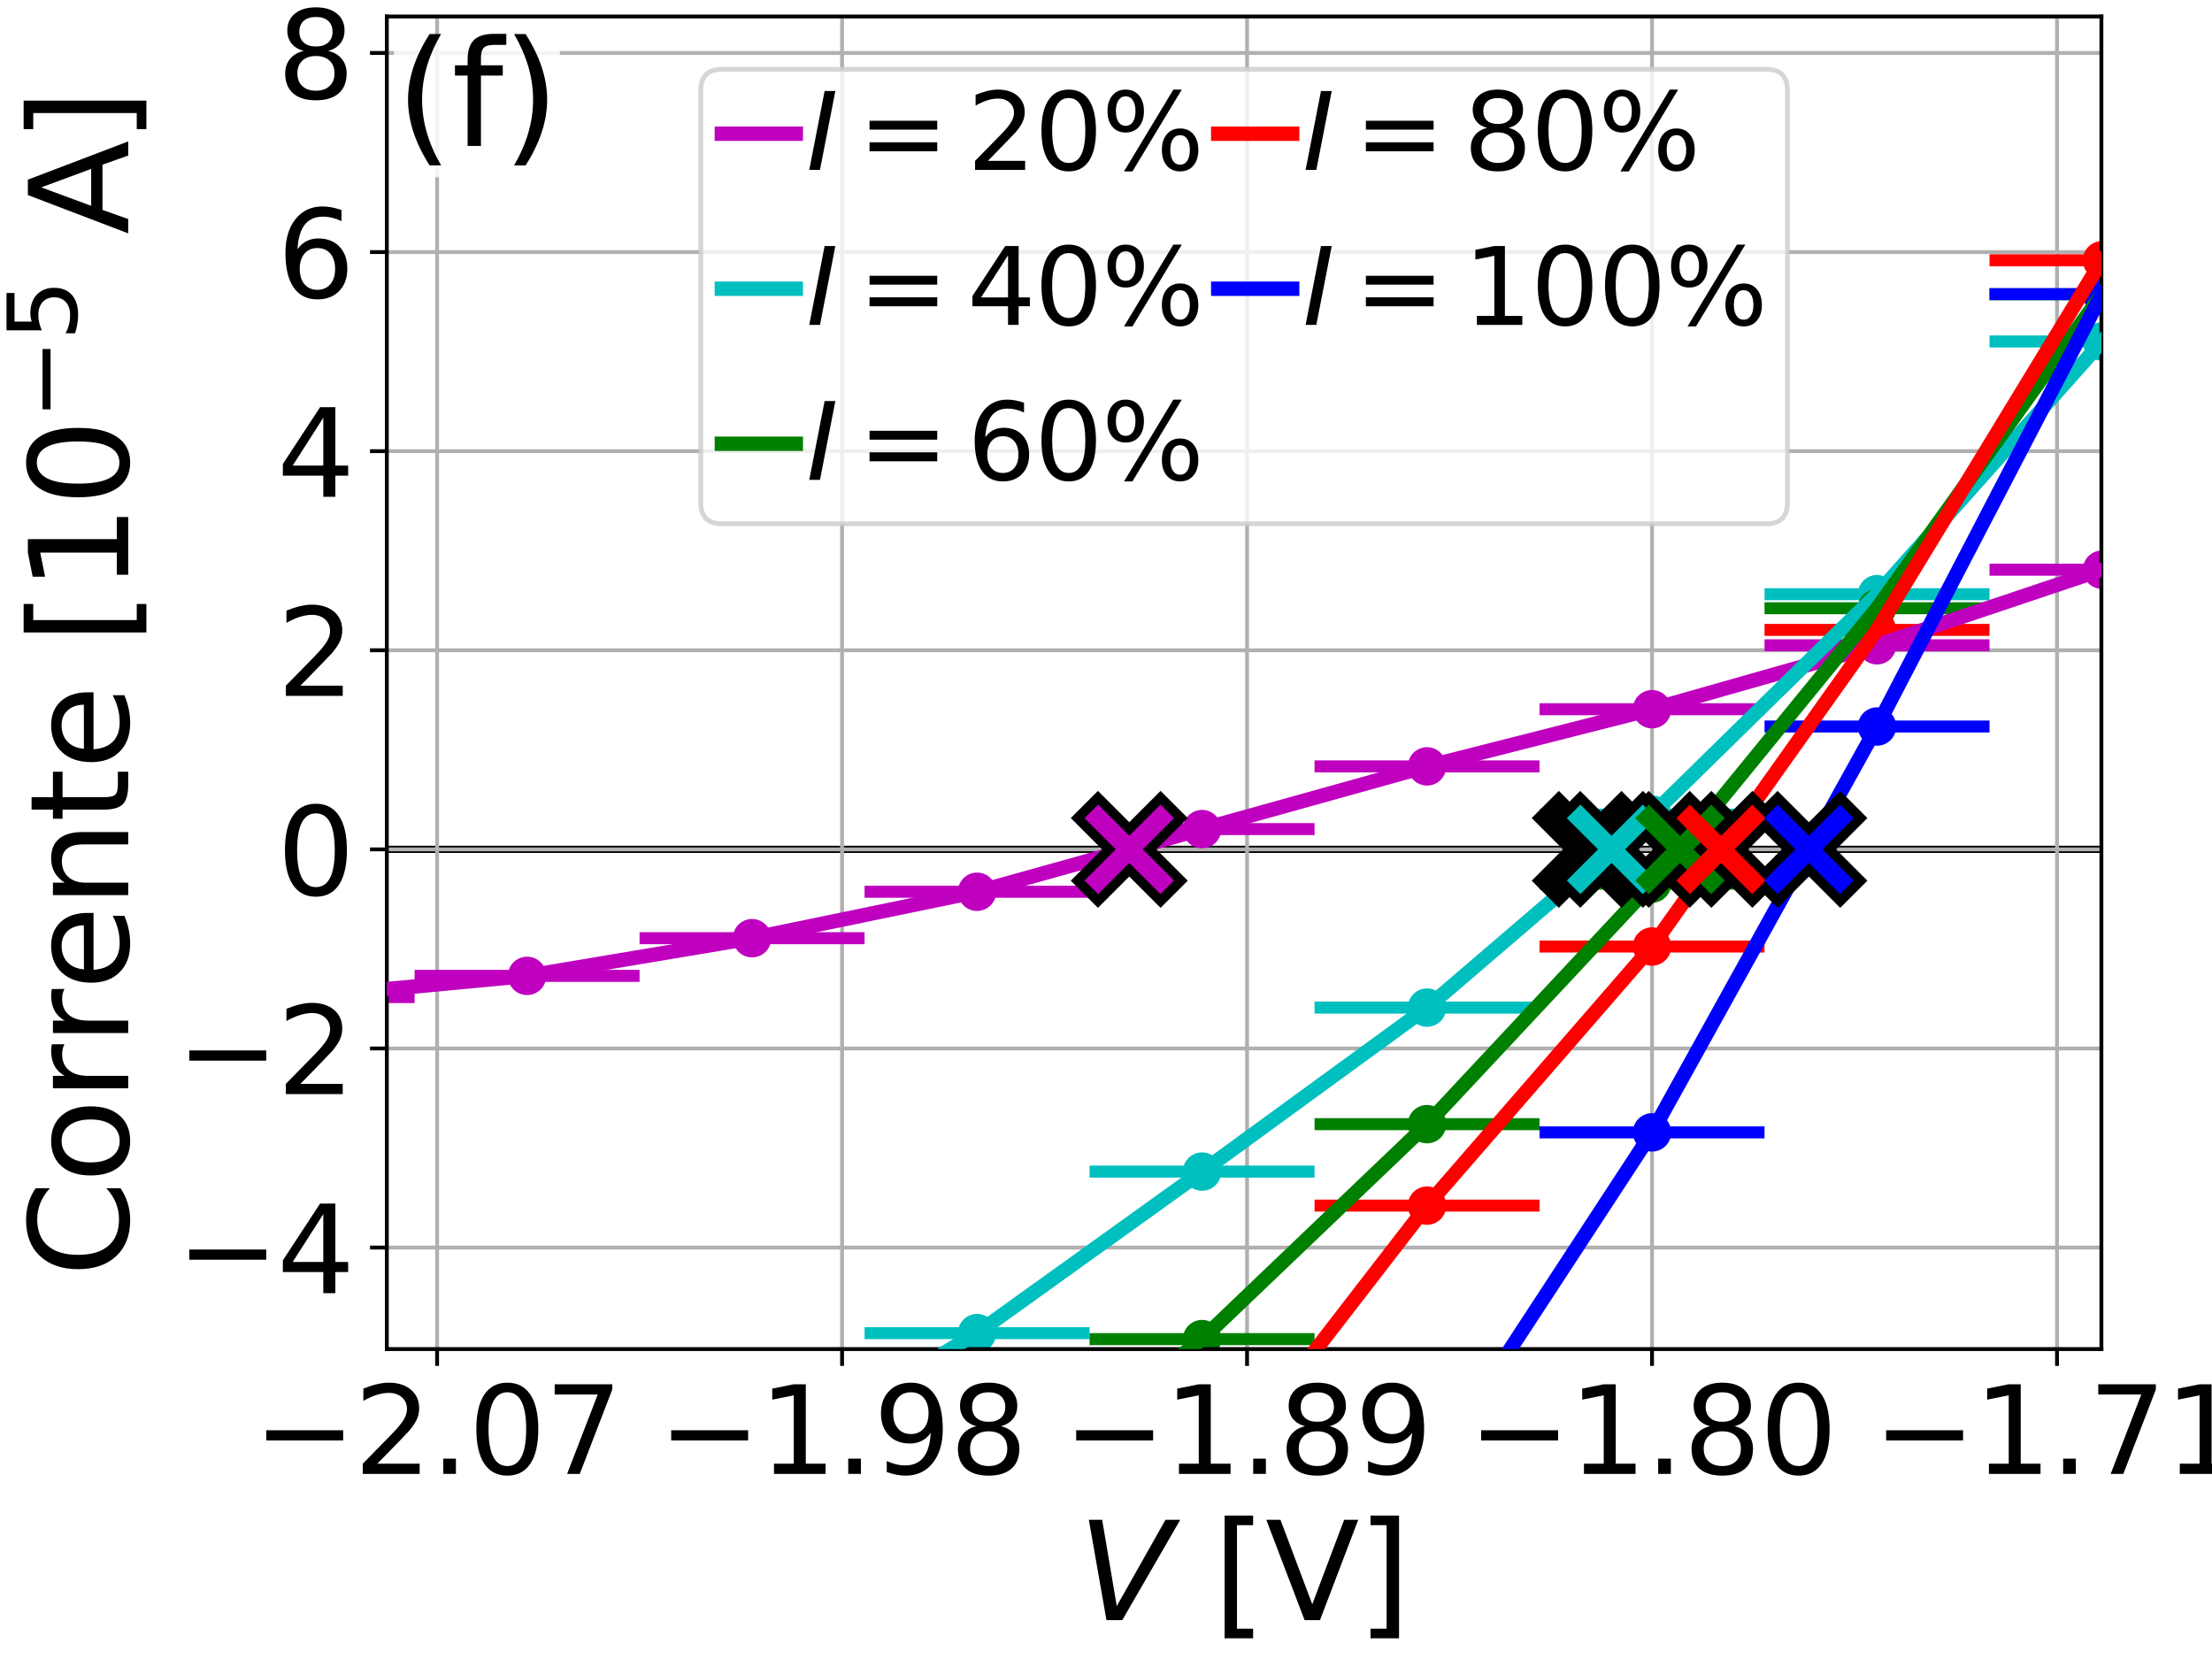 <?xml version="1.0" encoding="utf-8" standalone="no"?>
<!DOCTYPE svg PUBLIC "-//W3C//DTD SVG 1.1//EN"
  "http://www.w3.org/Graphics/SVG/1.1/DTD/svg11.dtd">
<svg xmlns:xlink="http://www.w3.org/1999/xlink" width="460.8pt" height="345.6pt" viewBox="0 0 460.8 345.6" xmlns="http://www.w3.org/2000/svg" version="1.1">
 <defs>
  <style type="text/css">*{stroke-linejoin: round; stroke-linecap: butt}</style>
 </defs>
 <g id="figure_1">
  <g id="patch_1">
   <path d="M 0 345.6 
L 460.8 345.6 
L 460.8 0 
L 0 0 
z
" style="fill: #ffffff"/>
  </g>
  <g id="axes_1">
   <g id="patch_2">
    <path d="M 80.58 281.04 
L 437.76 281.04 
L 437.76 3.439 
L 80.58 3.439 
z
" style="fill: #ffffff"/>
   </g>
   <g id="line2d_1">
    <path d="M 80.58 176.939 
L 437.76 176.939 
" clip-path="url(#p90a76fd813)" style="fill: none; stroke: #000000; stroke-width: 1.5; stroke-linecap: square"/>
   </g>
   <g id="matplotlib.axis_1">
    <g id="xtick_1">
     <g id="line2d_2">
      <path d="M 91.055 281.04 
L 91.055 3.439 
" clip-path="url(#p90a76fd813)" style="fill: none; stroke: #b0b0b0; stroke-width: 0.8; stroke-linecap: square"/>
     </g>
     <g id="line2d_3">
      <defs>
       <path id="m316b305ddb" d="M 0 0 
L 0 3.5 
" style="stroke: #000000; stroke-width: 0.8"/>
      </defs>
      <g>
       <use xlink:href="#m316b305ddb" x="91.055" y="281.04" style="stroke: #000000; stroke-width: 0.8"/>
      </g>
     </g>
     <g id="text_1">
      <!-- −2.07 -->
      <g transform="translate(52.748 307.036) scale(0.25 -0.25)">
       <defs>
        <path id="DejaVuSans-2212" d="M 678 2272 
L 4684 2272 
L 4684 1741 
L 678 1741 
L 678 2272 
z
" transform="scale(0.016)"/>
        <path id="DejaVuSans-32" d="M 1228 531 
L 3431 531 
L 3431 0 
L 469 0 
L 469 531 
Q 828 903 1448 1529 
Q 2069 2156 2228 2338 
Q 2531 2678 2651 2914 
Q 2772 3150 2772 3378 
Q 2772 3750 2511 3984 
Q 2250 4219 1831 4219 
Q 1534 4219 1204 4116 
Q 875 4013 500 3803 
L 500 4441 
Q 881 4594 1212 4672 
Q 1544 4750 1819 4750 
Q 2544 4750 2975 4387 
Q 3406 4025 3406 3419 
Q 3406 3131 3298 2873 
Q 3191 2616 2906 2266 
Q 2828 2175 2409 1742 
Q 1991 1309 1228 531 
z
" transform="scale(0.016)"/>
        <path id="DejaVuSans-2e" d="M 684 794 
L 1344 794 
L 1344 0 
L 684 0 
L 684 794 
z
" transform="scale(0.016)"/>
        <path id="DejaVuSans-30" d="M 2034 4250 
Q 1547 4250 1301 3770 
Q 1056 3291 1056 2328 
Q 1056 1369 1301 889 
Q 1547 409 2034 409 
Q 2525 409 2770 889 
Q 3016 1369 3016 2328 
Q 3016 3291 2770 3770 
Q 2525 4250 2034 4250 
z
M 2034 4750 
Q 2819 4750 3233 4129 
Q 3647 3509 3647 2328 
Q 3647 1150 3233 529 
Q 2819 -91 2034 -91 
Q 1250 -91 836 529 
Q 422 1150 422 2328 
Q 422 3509 836 4129 
Q 1250 4750 2034 4750 
z
" transform="scale(0.016)"/>
        <path id="DejaVuSans-37" d="M 525 4666 
L 3525 4666 
L 3525 4397 
L 1831 0 
L 1172 0 
L 2766 4134 
L 525 4134 
L 525 4666 
z
" transform="scale(0.016)"/>
       </defs>
       <use xlink:href="#DejaVuSans-2212"/>
       <use xlink:href="#DejaVuSans-32" x="83.789"/>
       <use xlink:href="#DejaVuSans-2e" x="147.412"/>
       <use xlink:href="#DejaVuSans-30" x="179.199"/>
       <use xlink:href="#DejaVuSans-37" x="242.822"/>
      </g>
     </g>
    </g>
    <g id="xtick_2">
     <g id="line2d_4">
      <path d="M 175.419 281.04 
L 175.419 3.439 
" clip-path="url(#p90a76fd813)" style="fill: none; stroke: #b0b0b0; stroke-width: 0.8; stroke-linecap: square"/>
     </g>
     <g id="line2d_5">
      <g>
       <use xlink:href="#m316b305ddb" x="175.419" y="281.04" style="stroke: #000000; stroke-width: 0.8"/>
      </g>
     </g>
     <g id="text_2">
      <!-- −1.98 -->
      <g transform="translate(137.112 307.036) scale(0.25 -0.25)">
       <defs>
        <path id="DejaVuSans-31" d="M 794 531 
L 1825 531 
L 1825 4091 
L 703 3866 
L 703 4441 
L 1819 4666 
L 2450 4666 
L 2450 531 
L 3481 531 
L 3481 0 
L 794 0 
L 794 531 
z
" transform="scale(0.016)"/>
        <path id="DejaVuSans-39" d="M 703 97 
L 703 672 
Q 941 559 1184 500 
Q 1428 441 1663 441 
Q 2288 441 2617 861 
Q 2947 1281 2994 2138 
Q 2813 1869 2534 1725 
Q 2256 1581 1919 1581 
Q 1219 1581 811 2004 
Q 403 2428 403 3163 
Q 403 3881 828 4315 
Q 1253 4750 1959 4750 
Q 2769 4750 3195 4129 
Q 3622 3509 3622 2328 
Q 3622 1225 3098 567 
Q 2575 -91 1691 -91 
Q 1453 -91 1209 -44 
Q 966 3 703 97 
z
M 1959 2075 
Q 2384 2075 2632 2365 
Q 2881 2656 2881 3163 
Q 2881 3666 2632 3958 
Q 2384 4250 1959 4250 
Q 1534 4250 1286 3958 
Q 1038 3666 1038 3163 
Q 1038 2656 1286 2365 
Q 1534 2075 1959 2075 
z
" transform="scale(0.016)"/>
        <path id="DejaVuSans-38" d="M 2034 2216 
Q 1584 2216 1326 1975 
Q 1069 1734 1069 1313 
Q 1069 891 1326 650 
Q 1584 409 2034 409 
Q 2484 409 2743 651 
Q 3003 894 3003 1313 
Q 3003 1734 2745 1975 
Q 2488 2216 2034 2216 
z
M 1403 2484 
Q 997 2584 770 2862 
Q 544 3141 544 3541 
Q 544 4100 942 4425 
Q 1341 4750 2034 4750 
Q 2731 4750 3128 4425 
Q 3525 4100 3525 3541 
Q 3525 3141 3298 2862 
Q 3072 2584 2669 2484 
Q 3125 2378 3379 2068 
Q 3634 1759 3634 1313 
Q 3634 634 3220 271 
Q 2806 -91 2034 -91 
Q 1263 -91 848 271 
Q 434 634 434 1313 
Q 434 1759 690 2068 
Q 947 2378 1403 2484 
z
M 1172 3481 
Q 1172 3119 1398 2916 
Q 1625 2713 2034 2713 
Q 2441 2713 2670 2916 
Q 2900 3119 2900 3481 
Q 2900 3844 2670 4047 
Q 2441 4250 2034 4250 
Q 1625 4250 1398 4047 
Q 1172 3844 1172 3481 
z
" transform="scale(0.016)"/>
       </defs>
       <use xlink:href="#DejaVuSans-2212"/>
       <use xlink:href="#DejaVuSans-31" x="83.789"/>
       <use xlink:href="#DejaVuSans-2e" x="147.412"/>
       <use xlink:href="#DejaVuSans-39" x="179.199"/>
       <use xlink:href="#DejaVuSans-38" x="242.822"/>
      </g>
     </g>
    </g>
    <g id="xtick_3">
     <g id="line2d_6">
      <path d="M 259.784 281.04 
L 259.784 3.439 
" clip-path="url(#p90a76fd813)" style="fill: none; stroke: #b0b0b0; stroke-width: 0.8; stroke-linecap: square"/>
     </g>
     <g id="line2d_7">
      <g>
       <use xlink:href="#m316b305ddb" x="259.784" y="281.04" style="stroke: #000000; stroke-width: 0.8"/>
      </g>
     </g>
     <g id="text_3">
      <!-- −1.89 -->
      <g transform="translate(221.477 307.036) scale(0.25 -0.25)">
       <use xlink:href="#DejaVuSans-2212"/>
       <use xlink:href="#DejaVuSans-31" x="83.789"/>
       <use xlink:href="#DejaVuSans-2e" x="147.412"/>
       <use xlink:href="#DejaVuSans-38" x="179.199"/>
       <use xlink:href="#DejaVuSans-39" x="242.822"/>
      </g>
     </g>
    </g>
    <g id="xtick_4">
     <g id="line2d_8">
      <path d="M 344.148 281.04 
L 344.148 3.439 
" clip-path="url(#p90a76fd813)" style="fill: none; stroke: #b0b0b0; stroke-width: 0.8; stroke-linecap: square"/>
     </g>
     <g id="line2d_9">
      <g>
       <use xlink:href="#m316b305ddb" x="344.148" y="281.04" style="stroke: #000000; stroke-width: 0.8"/>
      </g>
     </g>
     <g id="text_4">
      <!-- −1.80 -->
      <g transform="translate(305.842 307.036) scale(0.25 -0.25)">
       <use xlink:href="#DejaVuSans-2212"/>
       <use xlink:href="#DejaVuSans-31" x="83.789"/>
       <use xlink:href="#DejaVuSans-2e" x="147.412"/>
       <use xlink:href="#DejaVuSans-38" x="179.199"/>
       <use xlink:href="#DejaVuSans-30" x="242.822"/>
      </g>
     </g>
    </g>
    <g id="xtick_5">
     <g id="line2d_10">
      <path d="M 428.513 281.04 
L 428.513 3.439 
" clip-path="url(#p90a76fd813)" style="fill: none; stroke: #b0b0b0; stroke-width: 0.8; stroke-linecap: square"/>
     </g>
     <g id="line2d_11">
      <g>
       <use xlink:href="#m316b305ddb" x="428.513" y="281.04" style="stroke: #000000; stroke-width: 0.8"/>
      </g>
     </g>
     <g id="text_5">
      <!-- −1.71 -->
      <g transform="translate(390.206 307.036) scale(0.25 -0.25)">
       <use xlink:href="#DejaVuSans-2212"/>
       <use xlink:href="#DejaVuSans-31" x="83.789"/>
       <use xlink:href="#DejaVuSans-2e" x="147.412"/>
       <use xlink:href="#DejaVuSans-37" x="179.199"/>
       <use xlink:href="#DejaVuSans-31" x="242.822"/>
      </g>
     </g>
    </g>
    <g id="text_6">
     <!-- $V$ [V] -->
     <g transform="translate(224.59 337.511) scale(0.28 -0.28)">
      <defs>
       <path id="DejaVuSans-Oblique-56" d="M 1319 0 
L 500 4666 
L 1119 4666 
L 1797 653 
L 4063 4666 
L 4750 4666 
L 2053 0 
L 1319 0 
z
" transform="scale(0.016)"/>
       <path id="DejaVuSans-20" transform="scale(0.016)"/>
       <path id="DejaVuSans-5b" d="M 550 4863 
L 1875 4863 
L 1875 4416 
L 1125 4416 
L 1125 -397 
L 1875 -397 
L 1875 -844 
L 550 -844 
L 550 4863 
z
" transform="scale(0.016)"/>
       <path id="DejaVuSans-56" d="M 1831 0 
L 50 4666 
L 709 4666 
L 2188 738 
L 3669 4666 
L 4325 4666 
L 2547 0 
L 1831 0 
z
" transform="scale(0.016)"/>
       <path id="DejaVuSans-5d" d="M 1947 4863 
L 1947 -844 
L 622 -844 
L 622 -397 
L 1369 -397 
L 1369 4416 
L 622 4416 
L 622 4863 
L 1947 4863 
z
" transform="scale(0.016)"/>
      </defs>
      <use xlink:href="#DejaVuSans-Oblique-56" transform="translate(0 0.016)"/>
      <use xlink:href="#DejaVuSans-20" transform="translate(68.408 0.016)"/>
      <use xlink:href="#DejaVuSans-5b" transform="translate(100.195 0.016)"/>
      <use xlink:href="#DejaVuSans-56" transform="translate(139.209 0.016)"/>
      <use xlink:href="#DejaVuSans-5d" transform="translate(207.617 0.016)"/>
     </g>
    </g>
   </g>
   <g id="matplotlib.axis_2">
    <g id="ytick_1">
     <g id="line2d_12">
      <path d="M 80.58 259.891 
L 437.76 259.891 
" clip-path="url(#p90a76fd813)" style="fill: none; stroke: #b0b0b0; stroke-width: 0.8; stroke-linecap: square"/>
     </g>
     <g id="line2d_13">
      <defs>
       <path id="meb1f5b46cd" d="M 0 0 
L -3.5 0 
" style="stroke: #000000; stroke-width: 0.8"/>
      </defs>
      <g>
       <use xlink:href="#meb1f5b46cd" x="80.58" y="259.891" style="stroke: #000000; stroke-width: 0.8"/>
      </g>
     </g>
     <g id="text_7">
      <!-- −4 -->
      <g transform="translate(36.725 269.389) scale(0.25 -0.25)">
       <defs>
        <path id="DejaVuSans-34" d="M 2419 4116 
L 825 1625 
L 2419 1625 
L 2419 4116 
z
M 2253 4666 
L 3047 4666 
L 3047 1625 
L 3713 1625 
L 3713 1100 
L 3047 1100 
L 3047 0 
L 2419 0 
L 2419 1100 
L 313 1100 
L 313 1709 
L 2253 4666 
z
" transform="scale(0.016)"/>
       </defs>
       <use xlink:href="#DejaVuSans-2212"/>
       <use xlink:href="#DejaVuSans-34" x="83.789"/>
      </g>
     </g>
    </g>
    <g id="ytick_2">
     <g id="line2d_14">
      <path d="M 80.58 218.415 
L 437.76 218.415 
" clip-path="url(#p90a76fd813)" style="fill: none; stroke: #b0b0b0; stroke-width: 0.8; stroke-linecap: square"/>
     </g>
     <g id="line2d_15">
      <g>
       <use xlink:href="#meb1f5b46cd" x="80.58" y="218.415" style="stroke: #000000; stroke-width: 0.8"/>
      </g>
     </g>
     <g id="text_8">
      <!-- −2 -->
      <g transform="translate(36.725 227.913) scale(0.25 -0.25)">
       <use xlink:href="#DejaVuSans-2212"/>
       <use xlink:href="#DejaVuSans-32" x="83.789"/>
      </g>
     </g>
    </g>
    <g id="ytick_3">
     <g id="line2d_16">
      <path d="M 80.58 176.939 
L 437.76 176.939 
" clip-path="url(#p90a76fd813)" style="fill: none; stroke: #b0b0b0; stroke-width: 0.8; stroke-linecap: square"/>
     </g>
     <g id="line2d_17">
      <g>
       <use xlink:href="#meb1f5b46cd" x="80.58" y="176.939" style="stroke: #000000; stroke-width: 0.8"/>
      </g>
     </g>
     <g id="text_9">
      <!-- 0 -->
      <g transform="translate(57.674 186.437) scale(0.25 -0.25)">
       <use xlink:href="#DejaVuSans-30"/>
      </g>
     </g>
    </g>
    <g id="ytick_4">
     <g id="line2d_18">
      <path d="M 80.58 135.463 
L 437.76 135.463 
" clip-path="url(#p90a76fd813)" style="fill: none; stroke: #b0b0b0; stroke-width: 0.8; stroke-linecap: square"/>
     </g>
     <g id="line2d_19">
      <g>
       <use xlink:href="#meb1f5b46cd" x="80.58" y="135.463" style="stroke: #000000; stroke-width: 0.8"/>
      </g>
     </g>
     <g id="text_10">
      <!-- 2 -->
      <g transform="translate(57.674 144.961) scale(0.25 -0.25)">
       <use xlink:href="#DejaVuSans-32"/>
      </g>
     </g>
    </g>
    <g id="ytick_5">
     <g id="line2d_20">
      <path d="M 80.58 93.987 
L 437.76 93.987 
" clip-path="url(#p90a76fd813)" style="fill: none; stroke: #b0b0b0; stroke-width: 0.8; stroke-linecap: square"/>
     </g>
     <g id="line2d_21">
      <g>
       <use xlink:href="#meb1f5b46cd" x="80.58" y="93.987" style="stroke: #000000; stroke-width: 0.8"/>
      </g>
     </g>
     <g id="text_11">
      <!-- 4 -->
      <g transform="translate(57.674 103.485) scale(0.25 -0.25)">
       <use xlink:href="#DejaVuSans-34"/>
      </g>
     </g>
    </g>
    <g id="ytick_6">
     <g id="line2d_22">
      <path d="M 80.58 52.51 
L 437.76 52.51 
" clip-path="url(#p90a76fd813)" style="fill: none; stroke: #b0b0b0; stroke-width: 0.8; stroke-linecap: square"/>
     </g>
     <g id="line2d_23">
      <g>
       <use xlink:href="#meb1f5b46cd" x="80.58" y="52.51" style="stroke: #000000; stroke-width: 0.8"/>
      </g>
     </g>
     <g id="text_12">
      <!-- 6 -->
      <g transform="translate(57.674 62.008) scale(0.25 -0.25)">
       <defs>
        <path id="DejaVuSans-36" d="M 2113 2584 
Q 1688 2584 1439 2293 
Q 1191 2003 1191 1497 
Q 1191 994 1439 701 
Q 1688 409 2113 409 
Q 2538 409 2786 701 
Q 3034 994 3034 1497 
Q 3034 2003 2786 2293 
Q 2538 2584 2113 2584 
z
M 3366 4563 
L 3366 3988 
Q 3128 4100 2886 4159 
Q 2644 4219 2406 4219 
Q 1781 4219 1451 3797 
Q 1122 3375 1075 2522 
Q 1259 2794 1537 2939 
Q 1816 3084 2150 3084 
Q 2853 3084 3261 2657 
Q 3669 2231 3669 1497 
Q 3669 778 3244 343 
Q 2819 -91 2113 -91 
Q 1303 -91 875 529 
Q 447 1150 447 2328 
Q 447 3434 972 4092 
Q 1497 4750 2381 4750 
Q 2619 4750 2861 4703 
Q 3103 4656 3366 4563 
z
" transform="scale(0.016)"/>
       </defs>
       <use xlink:href="#DejaVuSans-36"/>
      </g>
     </g>
    </g>
    <g id="ytick_7">
     <g id="line2d_24">
      <path d="M 80.58 11.034 
L 437.76 11.034 
" clip-path="url(#p90a76fd813)" style="fill: none; stroke: #b0b0b0; stroke-width: 0.8; stroke-linecap: square"/>
     </g>
     <g id="line2d_25">
      <g>
       <use xlink:href="#meb1f5b46cd" x="80.58" y="11.034" style="stroke: #000000; stroke-width: 0.8"/>
      </g>
     </g>
     <g id="text_13">
      <!-- 8 -->
      <g transform="translate(57.674 20.532) scale(0.25 -0.25)">
       <use xlink:href="#DejaVuSans-38"/>
      </g>
     </g>
    </g>
    <g id="text_14">
     <!-- Corrente [$10^{-5}$ A] -->
     <g transform="translate(26.901 266) rotate(-90) scale(0.28 -0.28)">
      <defs>
       <path id="DejaVuSans-43" d="M 4122 4306 
L 4122 3641 
Q 3803 3938 3442 4084 
Q 3081 4231 2675 4231 
Q 1875 4231 1450 3742 
Q 1025 3253 1025 2328 
Q 1025 1406 1450 917 
Q 1875 428 2675 428 
Q 3081 428 3442 575 
Q 3803 722 4122 1019 
L 4122 359 
Q 3791 134 3420 21 
Q 3050 -91 2638 -91 
Q 1578 -91 968 557 
Q 359 1206 359 2328 
Q 359 3453 968 4101 
Q 1578 4750 2638 4750 
Q 3056 4750 3426 4639 
Q 3797 4528 4122 4306 
z
" transform="scale(0.016)"/>
       <path id="DejaVuSans-6f" d="M 1959 3097 
Q 1497 3097 1228 2736 
Q 959 2375 959 1747 
Q 959 1119 1226 758 
Q 1494 397 1959 397 
Q 2419 397 2687 759 
Q 2956 1122 2956 1747 
Q 2956 2369 2687 2733 
Q 2419 3097 1959 3097 
z
M 1959 3584 
Q 2709 3584 3137 3096 
Q 3566 2609 3566 1747 
Q 3566 888 3137 398 
Q 2709 -91 1959 -91 
Q 1206 -91 779 398 
Q 353 888 353 1747 
Q 353 2609 779 3096 
Q 1206 3584 1959 3584 
z
" transform="scale(0.016)"/>
       <path id="DejaVuSans-72" d="M 2631 2963 
Q 2534 3019 2420 3045 
Q 2306 3072 2169 3072 
Q 1681 3072 1420 2755 
Q 1159 2438 1159 1844 
L 1159 0 
L 581 0 
L 581 3500 
L 1159 3500 
L 1159 2956 
Q 1341 3275 1631 3429 
Q 1922 3584 2338 3584 
Q 2397 3584 2469 3576 
Q 2541 3569 2628 3553 
L 2631 2963 
z
" transform="scale(0.016)"/>
       <path id="DejaVuSans-65" d="M 3597 1894 
L 3597 1613 
L 953 1613 
Q 991 1019 1311 708 
Q 1631 397 2203 397 
Q 2534 397 2845 478 
Q 3156 559 3463 722 
L 3463 178 
Q 3153 47 2828 -22 
Q 2503 -91 2169 -91 
Q 1331 -91 842 396 
Q 353 884 353 1716 
Q 353 2575 817 3079 
Q 1281 3584 2069 3584 
Q 2775 3584 3186 3129 
Q 3597 2675 3597 1894 
z
M 3022 2063 
Q 3016 2534 2758 2815 
Q 2500 3097 2075 3097 
Q 1594 3097 1305 2825 
Q 1016 2553 972 2059 
L 3022 2063 
z
" transform="scale(0.016)"/>
       <path id="DejaVuSans-6e" d="M 3513 2113 
L 3513 0 
L 2938 0 
L 2938 2094 
Q 2938 2591 2744 2837 
Q 2550 3084 2163 3084 
Q 1697 3084 1428 2787 
Q 1159 2491 1159 1978 
L 1159 0 
L 581 0 
L 581 3500 
L 1159 3500 
L 1159 2956 
Q 1366 3272 1645 3428 
Q 1925 3584 2291 3584 
Q 2894 3584 3203 3211 
Q 3513 2838 3513 2113 
z
" transform="scale(0.016)"/>
       <path id="DejaVuSans-74" d="M 1172 4494 
L 1172 3500 
L 2356 3500 
L 2356 3053 
L 1172 3053 
L 1172 1153 
Q 1172 725 1289 603 
Q 1406 481 1766 481 
L 2356 481 
L 2356 0 
L 1766 0 
Q 1100 0 847 248 
Q 594 497 594 1153 
L 594 3053 
L 172 3053 
L 172 3500 
L 594 3500 
L 594 4494 
L 1172 4494 
z
" transform="scale(0.016)"/>
       <path id="DejaVuSans-35" d="M 691 4666 
L 3169 4666 
L 3169 4134 
L 1269 4134 
L 1269 2991 
Q 1406 3038 1543 3061 
Q 1681 3084 1819 3084 
Q 2600 3084 3056 2656 
Q 3513 2228 3513 1497 
Q 3513 744 3044 326 
Q 2575 -91 1722 -91 
Q 1428 -91 1123 -41 
Q 819 9 494 109 
L 494 744 
Q 775 591 1075 516 
Q 1375 441 1709 441 
Q 2250 441 2565 725 
Q 2881 1009 2881 1497 
Q 2881 1984 2565 2268 
Q 2250 2553 1709 2553 
Q 1456 2553 1204 2497 
Q 953 2441 691 2322 
L 691 4666 
z
" transform="scale(0.016)"/>
       <path id="DejaVuSans-41" d="M 2188 4044 
L 1331 1722 
L 3047 1722 
L 2188 4044 
z
M 1831 4666 
L 2547 4666 
L 4325 0 
L 3669 0 
L 3244 1197 
L 1141 1197 
L 716 0 
L 50 0 
L 1831 4666 
z
" transform="scale(0.016)"/>
      </defs>
      <use xlink:href="#DejaVuSans-43" transform="translate(0 0.684)"/>
      <use xlink:href="#DejaVuSans-6f" transform="translate(69.824 0.684)"/>
      <use xlink:href="#DejaVuSans-72" transform="translate(131.006 0.684)"/>
      <use xlink:href="#DejaVuSans-72" transform="translate(172.119 0.684)"/>
      <use xlink:href="#DejaVuSans-65" transform="translate(213.232 0.684)"/>
      <use xlink:href="#DejaVuSans-6e" transform="translate(274.756 0.684)"/>
      <use xlink:href="#DejaVuSans-74" transform="translate(338.135 0.684)"/>
      <use xlink:href="#DejaVuSans-65" transform="translate(377.344 0.684)"/>
      <use xlink:href="#DejaVuSans-20" transform="translate(438.867 0.684)"/>
      <use xlink:href="#DejaVuSans-5b" transform="translate(470.654 0.684)"/>
      <use xlink:href="#DejaVuSans-31" transform="translate(509.668 0.684)"/>
      <use xlink:href="#DejaVuSans-30" transform="translate(573.291 0.684)"/>
      <use xlink:href="#DejaVuSans-2212" transform="translate(637.871 38.966) scale(0.7)"/>
      <use xlink:href="#DejaVuSans-35" transform="translate(696.523 38.966) scale(0.7)"/>
      <use xlink:href="#DejaVuSans-20" transform="translate(743.794 0.684)"/>
      <use xlink:href="#DejaVuSans-41" transform="translate(775.581 0.684)"/>
      <use xlink:href="#DejaVuSans-5d" transform="translate(843.989 0.684)"/>
     </g>
    </g>
   </g>
   <g id="LineCollection_1">
    <path d="M 39.498 207.713 
L 86.368 207.713 
" clip-path="url(#p90a76fd813)" style="fill: none; stroke: #bf00bf; stroke-width: 2.5"/>
    <path d="M 86.368 203.292 
L 133.237 203.292 
" clip-path="url(#p90a76fd813)" style="fill: none; stroke: #bf00bf; stroke-width: 2.5"/>
    <path d="M 133.237 195.441 
L 180.106 195.441 
" clip-path="url(#p90a76fd813)" style="fill: none; stroke: #bf00bf; stroke-width: 2.5"/>
    <path d="M 180.106 185.772 
L 226.975 185.772 
" clip-path="url(#p90a76fd813)" style="fill: none; stroke: #bf00bf; stroke-width: 2.5"/>
    <path d="M 226.975 172.715 
L 273.844 172.715 
" clip-path="url(#p90a76fd813)" style="fill: none; stroke: #bf00bf; stroke-width: 2.5"/>
    <path d="M 273.844 159.653 
L 320.714 159.653 
" clip-path="url(#p90a76fd813)" style="fill: none; stroke: #bf00bf; stroke-width: 2.5"/>
    <path d="M 320.714 147.742 
L 367.583 147.742 
" clip-path="url(#p90a76fd813)" style="fill: none; stroke: #bf00bf; stroke-width: 2.5"/>
    <path d="M 367.583 134.425 
L 414.452 134.425 
" clip-path="url(#p90a76fd813)" style="fill: none; stroke: #bf00bf; stroke-width: 2.5"/>
    <path d="M 414.452 118.681 
L 461.321 118.681 
" clip-path="url(#p90a76fd813)" style="fill: none; stroke: #bf00bf; stroke-width: 2.5"/>
   </g>
   <g id="LineCollection_2">
    <path d="M 62.933 207.713 
L 62.933 207.712 
" clip-path="url(#p90a76fd813)" style="fill: none; stroke: #bf00bf; stroke-width: 2.5"/>
    <path d="M 109.802 203.292 
L 109.802 203.292 
" clip-path="url(#p90a76fd813)" style="fill: none; stroke: #bf00bf; stroke-width: 2.5"/>
    <path d="M 156.671 195.442 
L 156.671 195.441 
" clip-path="url(#p90a76fd813)" style="fill: none; stroke: #bf00bf; stroke-width: 2.5"/>
    <path d="M 203.541 185.772 
L 203.541 185.772 
" clip-path="url(#p90a76fd813)" style="fill: none; stroke: #bf00bf; stroke-width: 2.5"/>
    <path d="M 250.41 172.715 
L 250.41 172.715 
" clip-path="url(#p90a76fd813)" style="fill: none; stroke: #bf00bf; stroke-width: 2.5"/>
    <path d="M 297.279 159.653 
L 297.279 159.653 
" clip-path="url(#p90a76fd813)" style="fill: none; stroke: #bf00bf; stroke-width: 2.5"/>
    <path d="M 344.148 147.742 
L 344.148 147.742 
" clip-path="url(#p90a76fd813)" style="fill: none; stroke: #bf00bf; stroke-width: 2.5"/>
    <path d="M 391.018 134.425 
L 391.018 134.425 
" clip-path="url(#p90a76fd813)" style="fill: none; stroke: #bf00bf; stroke-width: 2.5"/>
    <path d="M 437.887 118.682 
L 437.887 118.681 
" clip-path="url(#p90a76fd813)" style="fill: none; stroke: #bf00bf; stroke-width: 2.5"/>
   </g>
   <g id="LineCollection_3">
    <path clip-path="url(#p90a76fd813)" style="fill: none; stroke: #00bfbf; stroke-width: 2.5"/>
    <path d="M 86.368 329.922 
L 133.237 329.922 
" clip-path="url(#p90a76fd813)" style="fill: none; stroke: #00bfbf; stroke-width: 2.5"/>
    <path d="M 133.237 305.91 
L 180.106 305.91 
" clip-path="url(#p90a76fd813)" style="fill: none; stroke: #00bfbf; stroke-width: 2.5"/>
    <path d="M 180.106 277.713 
L 226.975 277.713 
" clip-path="url(#p90a76fd813)" style="fill: none; stroke: #00bfbf; stroke-width: 2.5"/>
    <path d="M 226.975 244.063 
L 273.844 244.063 
" clip-path="url(#p90a76fd813)" style="fill: none; stroke: #00bfbf; stroke-width: 2.5"/>
    <path d="M 273.844 209.902 
L 320.714 209.902 
" clip-path="url(#p90a76fd813)" style="fill: none; stroke: #00bfbf; stroke-width: 2.5"/>
    <path d="M 320.714 169.71 
L 367.583 169.71 
" clip-path="url(#p90a76fd813)" style="fill: none; stroke: #00bfbf; stroke-width: 2.5"/>
    <path d="M 367.583 123.78 
L 414.452 123.78 
" clip-path="url(#p90a76fd813)" style="fill: none; stroke: #00bfbf; stroke-width: 2.5"/>
    <path d="M 414.452 71.136 
L 461.321 71.136 
" clip-path="url(#p90a76fd813)" style="fill: none; stroke: #00bfbf; stroke-width: 2.5"/>
   </g>
   <g id="LineCollection_4">
    <path clip-path="url(#p90a76fd813)" style="fill: none; stroke: #00bfbf; stroke-width: 2.5"/>
    <path d="M 109.802 329.922 
L 109.802 329.922 
" clip-path="url(#p90a76fd813)" style="fill: none; stroke: #00bfbf; stroke-width: 2.5"/>
    <path d="M 156.671 305.91 
L 156.671 305.91 
" clip-path="url(#p90a76fd813)" style="fill: none; stroke: #00bfbf; stroke-width: 2.5"/>
    <path d="M 203.541 277.713 
L 203.541 277.713 
" clip-path="url(#p90a76fd813)" style="fill: none; stroke: #00bfbf; stroke-width: 2.5"/>
    <path d="M 250.41 244.063 
L 250.41 244.063 
" clip-path="url(#p90a76fd813)" style="fill: none; stroke: #00bfbf; stroke-width: 2.5"/>
    <path d="M 297.279 209.902 
L 297.279 209.902 
" clip-path="url(#p90a76fd813)" style="fill: none; stroke: #00bfbf; stroke-width: 2.5"/>
    <path d="M 344.148 169.71 
L 344.148 169.71 
" clip-path="url(#p90a76fd813)" style="fill: none; stroke: #00bfbf; stroke-width: 2.5"/>
    <path d="M 391.018 123.78 
L 391.018 123.779 
" clip-path="url(#p90a76fd813)" style="fill: none; stroke: #00bfbf; stroke-width: 2.5"/>
    <path d="M 437.887 71.137 
L 437.887 71.136 
" clip-path="url(#p90a76fd813)" style="fill: none; stroke: #00bfbf; stroke-width: 2.5"/>
   </g>
   <g id="LineCollection_5">
    <path clip-path="url(#p90a76fd813)" style="fill: none; stroke: #008000; stroke-width: 2.5"/>
    <path clip-path="url(#p90a76fd813)" style="fill: none; stroke: #008000; stroke-width: 2.5"/>
    <path clip-path="url(#p90a76fd813)" style="fill: none; stroke: #008000; stroke-width: 2.5"/>
    <path d="M 180.106 315.707 
L 226.975 315.707 
" clip-path="url(#p90a76fd813)" style="fill: none; stroke: #008000; stroke-width: 2.5"/>
    <path d="M 226.975 278.961 
L 273.844 278.961 
" clip-path="url(#p90a76fd813)" style="fill: none; stroke: #008000; stroke-width: 2.5"/>
    <path d="M 273.844 234.186 
L 320.714 234.186 
" clip-path="url(#p90a76fd813)" style="fill: none; stroke: #008000; stroke-width: 2.5"/>
    <path d="M 320.714 184.075 
L 367.583 184.075 
" clip-path="url(#p90a76fd813)" style="fill: none; stroke: #008000; stroke-width: 2.5"/>
    <path d="M 367.583 126.71 
L 414.452 126.71 
" clip-path="url(#p90a76fd813)" style="fill: none; stroke: #008000; stroke-width: 2.5"/>
    <path d="M 414.452 61.299 
L 461.321 61.299 
" clip-path="url(#p90a76fd813)" style="fill: none; stroke: #008000; stroke-width: 2.5"/>
   </g>
   <g id="LineCollection_6">
    <path clip-path="url(#p90a76fd813)" style="fill: none; stroke: #008000; stroke-width: 2.5"/>
    <path clip-path="url(#p90a76fd813)" style="fill: none; stroke: #008000; stroke-width: 2.5"/>
    <path clip-path="url(#p90a76fd813)" style="fill: none; stroke: #008000; stroke-width: 2.5"/>
    <path d="M 203.541 315.707 
L 203.541 315.707 
" clip-path="url(#p90a76fd813)" style="fill: none; stroke: #008000; stroke-width: 2.5"/>
    <path d="M 250.41 278.961 
L 250.41 278.961 
" clip-path="url(#p90a76fd813)" style="fill: none; stroke: #008000; stroke-width: 2.5"/>
    <path d="M 297.279 234.186 
L 297.279 234.186 
" clip-path="url(#p90a76fd813)" style="fill: none; stroke: #008000; stroke-width: 2.5"/>
    <path d="M 344.148 184.075 
L 344.148 184.075 
" clip-path="url(#p90a76fd813)" style="fill: none; stroke: #008000; stroke-width: 2.5"/>
    <path d="M 391.018 126.71 
L 391.018 126.71 
" clip-path="url(#p90a76fd813)" style="fill: none; stroke: #008000; stroke-width: 2.5"/>
    <path d="M 437.887 61.299 
L 437.887 61.299 
" clip-path="url(#p90a76fd813)" style="fill: none; stroke: #008000; stroke-width: 2.5"/>
   </g>
   <g id="LineCollection_7">
    <path clip-path="url(#p90a76fd813)" style="fill: none; stroke: #ff0000; stroke-width: 2.5"/>
    <path clip-path="url(#p90a76fd813)" style="fill: none; stroke: #ff0000; stroke-width: 2.5"/>
    <path clip-path="url(#p90a76fd813)" style="fill: none; stroke: #ff0000; stroke-width: 2.5"/>
    <path clip-path="url(#p90a76fd813)" style="fill: none; stroke: #ff0000; stroke-width: 2.5"/>
    <path d="M 226.975 311.815 
L 273.844 311.815 
" clip-path="url(#p90a76fd813)" style="fill: none; stroke: #ff0000; stroke-width: 2.5"/>
    <path d="M 273.844 251.15 
L 320.714 251.15 
" clip-path="url(#p90a76fd813)" style="fill: none; stroke: #ff0000; stroke-width: 2.5"/>
    <path d="M 320.714 197.176 
L 367.583 197.176 
" clip-path="url(#p90a76fd813)" style="fill: none; stroke: #ff0000; stroke-width: 2.5"/>
    <path d="M 367.583 131.219 
L 414.452 131.219 
" clip-path="url(#p90a76fd813)" style="fill: none; stroke: #ff0000; stroke-width: 2.5"/>
    <path d="M 414.452 54.223 
L 461.321 54.223 
" clip-path="url(#p90a76fd813)" style="fill: none; stroke: #ff0000; stroke-width: 2.5"/>
   </g>
   <g id="LineCollection_8">
    <path clip-path="url(#p90a76fd813)" style="fill: none; stroke: #ff0000; stroke-width: 2.5"/>
    <path clip-path="url(#p90a76fd813)" style="fill: none; stroke: #ff0000; stroke-width: 2.5"/>
    <path clip-path="url(#p90a76fd813)" style="fill: none; stroke: #ff0000; stroke-width: 2.5"/>
    <path clip-path="url(#p90a76fd813)" style="fill: none; stroke: #ff0000; stroke-width: 2.5"/>
    <path d="M 250.41 311.815 
L 250.41 311.815 
" clip-path="url(#p90a76fd813)" style="fill: none; stroke: #ff0000; stroke-width: 2.5"/>
    <path d="M 297.279 251.151 
L 297.279 251.15 
" clip-path="url(#p90a76fd813)" style="fill: none; stroke: #ff0000; stroke-width: 2.5"/>
    <path d="M 344.148 197.177 
L 344.148 197.176 
" clip-path="url(#p90a76fd813)" style="fill: none; stroke: #ff0000; stroke-width: 2.5"/>
    <path d="M 391.018 131.219 
L 391.018 131.219 
" clip-path="url(#p90a76fd813)" style="fill: none; stroke: #ff0000; stroke-width: 2.5"/>
    <path d="M 437.887 54.223 
L 437.887 54.223 
" clip-path="url(#p90a76fd813)" style="fill: none; stroke: #ff0000; stroke-width: 2.5"/>
   </g>
   <g id="LineCollection_9">
    <path clip-path="url(#p90a76fd813)" style="fill: none; stroke: #0000ff; stroke-width: 2.5"/>
    <path clip-path="url(#p90a76fd813)" style="fill: none; stroke: #0000ff; stroke-width: 2.5"/>
    <path clip-path="url(#p90a76fd813)" style="fill: none; stroke: #0000ff; stroke-width: 2.5"/>
    <path clip-path="url(#p90a76fd813)" style="fill: none; stroke: #0000ff; stroke-width: 2.5"/>
    <path clip-path="url(#p90a76fd813)" style="fill: none; stroke: #0000ff; stroke-width: 2.5"/>
    <path d="M 273.844 307.543 
L 320.714 307.543 
" clip-path="url(#p90a76fd813)" style="fill: none; stroke: #0000ff; stroke-width: 2.5"/>
    <path d="M 320.714 235.894 
L 367.583 235.894 
" clip-path="url(#p90a76fd813)" style="fill: none; stroke: #0000ff; stroke-width: 2.5"/>
    <path d="M 367.583 151.346 
L 414.452 151.346 
" clip-path="url(#p90a76fd813)" style="fill: none; stroke: #0000ff; stroke-width: 2.5"/>
    <path d="M 414.452 61.273 
L 461.321 61.273 
" clip-path="url(#p90a76fd813)" style="fill: none; stroke: #0000ff; stroke-width: 2.5"/>
   </g>
   <g id="LineCollection_10">
    <path clip-path="url(#p90a76fd813)" style="fill: none; stroke: #0000ff; stroke-width: 2.5"/>
    <path clip-path="url(#p90a76fd813)" style="fill: none; stroke: #0000ff; stroke-width: 2.5"/>
    <path clip-path="url(#p90a76fd813)" style="fill: none; stroke: #0000ff; stroke-width: 2.5"/>
    <path clip-path="url(#p90a76fd813)" style="fill: none; stroke: #0000ff; stroke-width: 2.5"/>
    <path clip-path="url(#p90a76fd813)" style="fill: none; stroke: #0000ff; stroke-width: 2.5"/>
    <path d="M 297.279 307.543 
L 297.279 307.542 
" clip-path="url(#p90a76fd813)" style="fill: none; stroke: #0000ff; stroke-width: 2.5"/>
    <path d="M 344.148 235.894 
L 344.148 235.894 
" clip-path="url(#p90a76fd813)" style="fill: none; stroke: #0000ff; stroke-width: 2.5"/>
    <path d="M 391.018 151.346 
L 391.018 151.345 
" clip-path="url(#p90a76fd813)" style="fill: none; stroke: #0000ff; stroke-width: 2.5"/>
    <path d="M 437.887 61.273 
L 437.887 61.272 
" clip-path="url(#p90a76fd813)" style="fill: none; stroke: #0000ff; stroke-width: 2.5"/>
   </g>
   <g id="line2d_26">
    <defs>
     <path id="ma089865dc9" d="M 0 3.5 
C 0.928 3.5 1.819 3.131 2.475 2.475 
C 3.131 1.819 3.5 0.928 3.5 0 
C 3.5 -0.928 3.131 -1.819 2.475 -2.475 
C 1.819 -3.131 0.928 -3.5 0 -3.5 
C -0.928 -3.5 -1.819 -3.131 -2.475 -2.475 
C -3.131 -1.819 -3.5 -0.928 -3.5 0 
C -3.5 0.928 -3.131 1.819 -2.475 2.475 
C -1.819 3.131 -0.928 3.5 0 3.5 
z
" style="stroke: #bf00bf"/>
    </defs>
    <g clip-path="url(#p90a76fd813)">
     <use xlink:href="#ma089865dc9" x="62.933" y="207.713" style="fill: #bf00bf; stroke: #bf00bf"/>
     <use xlink:href="#ma089865dc9" x="109.802" y="203.292" style="fill: #bf00bf; stroke: #bf00bf"/>
     <use xlink:href="#ma089865dc9" x="156.671" y="195.441" style="fill: #bf00bf; stroke: #bf00bf"/>
     <use xlink:href="#ma089865dc9" x="203.541" y="185.772" style="fill: #bf00bf; stroke: #bf00bf"/>
     <use xlink:href="#ma089865dc9" x="250.41" y="172.715" style="fill: #bf00bf; stroke: #bf00bf"/>
     <use xlink:href="#ma089865dc9" x="297.279" y="159.653" style="fill: #bf00bf; stroke: #bf00bf"/>
     <use xlink:href="#ma089865dc9" x="344.148" y="147.742" style="fill: #bf00bf; stroke: #bf00bf"/>
     <use xlink:href="#ma089865dc9" x="391.018" y="134.425" style="fill: #bf00bf; stroke: #bf00bf"/>
     <use xlink:href="#ma089865dc9" x="437.887" y="118.681" style="fill: #bf00bf; stroke: #bf00bf"/>
    </g>
   </g>
   <g id="line2d_27">
    <defs>
     <path id="mf8816c5dff" d="M 0 3.5 
C 0.928 3.5 1.819 3.131 2.475 2.475 
C 3.131 1.819 3.5 0.928 3.5 0 
C 3.5 -0.928 3.131 -1.819 2.475 -2.475 
C 1.819 -3.131 0.928 -3.5 0 -3.5 
C -0.928 -3.5 -1.819 -3.131 -2.475 -2.475 
C -3.131 -1.819 -3.5 -0.928 -3.5 0 
C -3.5 0.928 -3.131 1.819 -2.475 2.475 
C -1.819 3.131 -0.928 3.5 0 3.5 
z
" style="stroke: #00bfbf"/>
    </defs>
    <g clip-path="url(#p90a76fd813)">
     <use xlink:href="#mf8816c5dff" x="62.933" y="350.005" style="fill: #00bfbf; stroke: #00bfbf"/>
     <use xlink:href="#mf8816c5dff" x="109.802" y="329.922" style="fill: #00bfbf; stroke: #00bfbf"/>
     <use xlink:href="#mf8816c5dff" x="156.671" y="305.91" style="fill: #00bfbf; stroke: #00bfbf"/>
     <use xlink:href="#mf8816c5dff" x="203.541" y="277.713" style="fill: #00bfbf; stroke: #00bfbf"/>
     <use xlink:href="#mf8816c5dff" x="250.41" y="244.063" style="fill: #00bfbf; stroke: #00bfbf"/>
     <use xlink:href="#mf8816c5dff" x="297.279" y="209.902" style="fill: #00bfbf; stroke: #00bfbf"/>
     <use xlink:href="#mf8816c5dff" x="344.148" y="169.71" style="fill: #00bfbf; stroke: #00bfbf"/>
     <use xlink:href="#mf8816c5dff" x="391.018" y="123.78" style="fill: #00bfbf; stroke: #00bfbf"/>
     <use xlink:href="#mf8816c5dff" x="437.887" y="71.136" style="fill: #00bfbf; stroke: #00bfbf"/>
    </g>
   </g>
   <g id="line2d_28">
    <defs>
     <path id="m1234e69870" d="M 0 3.5 
C 0.928 3.5 1.819 3.131 2.475 2.475 
C 3.131 1.819 3.5 0.928 3.5 0 
C 3.5 -0.928 3.131 -1.819 2.475 -2.475 
C 1.819 -3.131 0.928 -3.5 0 -3.5 
C -0.928 -3.5 -1.819 -3.131 -2.475 -2.475 
C -3.131 -1.819 -3.5 -0.928 -3.5 0 
C -3.5 0.928 -3.131 1.819 -2.475 2.475 
C -1.819 3.131 -0.928 3.5 0 3.5 
z
" style="stroke: #008000"/>
    </defs>
    <g clip-path="url(#p90a76fd813)">
     <use xlink:href="#m1234e69870" x="62.933" y="399.615" style="fill: #008000; stroke: #008000"/>
     <use xlink:href="#m1234e69870" x="109.802" y="376.751" style="fill: #008000; stroke: #008000"/>
     <use xlink:href="#m1234e69870" x="156.671" y="348.359" style="fill: #008000; stroke: #008000"/>
     <use xlink:href="#m1234e69870" x="203.541" y="315.707" style="fill: #008000; stroke: #008000"/>
     <use xlink:href="#m1234e69870" x="250.41" y="278.961" style="fill: #008000; stroke: #008000"/>
     <use xlink:href="#m1234e69870" x="297.279" y="234.186" style="fill: #008000; stroke: #008000"/>
     <use xlink:href="#m1234e69870" x="344.148" y="184.075" style="fill: #008000; stroke: #008000"/>
     <use xlink:href="#m1234e69870" x="391.018" y="126.71" style="fill: #008000; stroke: #008000"/>
     <use xlink:href="#m1234e69870" x="437.887" y="61.299" style="fill: #008000; stroke: #008000"/>
    </g>
   </g>
   <g id="line2d_29">
    <defs>
     <path id="md3ef6d8068" d="M 0 3.5 
C 0.928 3.5 1.819 3.131 2.475 2.475 
C 3.131 1.819 3.5 0.928 3.5 0 
C 3.5 -0.928 3.131 -1.819 2.475 -2.475 
C 1.819 -3.131 0.928 -3.5 0 -3.5 
C -0.928 -3.5 -1.819 -3.131 -2.475 -2.475 
C -3.131 -1.819 -3.5 -0.928 -3.5 0 
C -3.5 0.928 -3.131 1.819 -2.475 2.475 
C -1.819 3.131 -0.928 3.5 0 3.5 
z
" style="stroke: #ff0000"/>
    </defs>
    <g clip-path="url(#p90a76fd813)">
     <use xlink:href="#md3ef6d8068" x="62.933" y="457.453" style="fill: #ff0000; stroke: #ff0000"/>
     <use xlink:href="#md3ef6d8068" x="109.802" y="438.636" style="fill: #ff0000; stroke: #ff0000"/>
     <use xlink:href="#md3ef6d8068" x="156.671" y="401.34" style="fill: #ff0000; stroke: #ff0000"/>
     <use xlink:href="#md3ef6d8068" x="203.541" y="359.595" style="fill: #ff0000; stroke: #ff0000"/>
     <use xlink:href="#md3ef6d8068" x="250.41" y="311.815" style="fill: #ff0000; stroke: #ff0000"/>
     <use xlink:href="#md3ef6d8068" x="297.279" y="251.15" style="fill: #ff0000; stroke: #ff0000"/>
     <use xlink:href="#md3ef6d8068" x="344.148" y="197.176" style="fill: #ff0000; stroke: #ff0000"/>
     <use xlink:href="#md3ef6d8068" x="391.018" y="131.219" style="fill: #ff0000; stroke: #ff0000"/>
     <use xlink:href="#md3ef6d8068" x="437.887" y="54.223" style="fill: #ff0000; stroke: #ff0000"/>
    </g>
   </g>
   <g id="line2d_30">
    <defs>
     <path id="mc817bef1eb" d="M 0 3.5 
C 0.928 3.5 1.819 3.131 2.475 2.475 
C 3.131 1.819 3.5 0.928 3.5 0 
C 3.5 -0.928 3.131 -1.819 2.475 -2.475 
C 1.819 -3.131 0.928 -3.5 0 -3.5 
C -0.928 -3.5 -1.819 -3.131 -2.475 -2.475 
C -3.131 -1.819 -3.5 -0.928 -3.5 0 
C -3.5 0.928 -3.131 1.819 -2.475 2.475 
C -1.819 3.131 -0.928 3.5 0 3.5 
z
" style="stroke: #0000ff"/>
    </defs>
    <g clip-path="url(#p90a76fd813)">
     <use xlink:href="#mc817bef1eb" x="62.933" y="523.943" style="fill: #0000ff; stroke: #0000ff"/>
     <use xlink:href="#mc817bef1eb" x="109.802" y="493.961" style="fill: #0000ff; stroke: #0000ff"/>
     <use xlink:href="#mc817bef1eb" x="156.671" y="459.209" style="fill: #0000ff; stroke: #0000ff"/>
     <use xlink:href="#mc817bef1eb" x="203.541" y="415.964" style="fill: #0000ff; stroke: #0000ff"/>
     <use xlink:href="#mc817bef1eb" x="250.41" y="370.286" style="fill: #0000ff; stroke: #0000ff"/>
     <use xlink:href="#mc817bef1eb" x="297.279" y="307.543" style="fill: #0000ff; stroke: #0000ff"/>
     <use xlink:href="#mc817bef1eb" x="344.148" y="235.894" style="fill: #0000ff; stroke: #0000ff"/>
     <use xlink:href="#mc817bef1eb" x="391.018" y="151.346" style="fill: #0000ff; stroke: #0000ff"/>
     <use xlink:href="#mc817bef1eb" x="437.887" y="61.273" style="fill: #0000ff; stroke: #0000ff"/>
    </g>
   </g>
   <g id="patch_3">
    <path d="M 80.58 281.04 
L 80.58 3.439 
" style="fill: none; stroke: #000000; stroke-width: 0.8; stroke-linejoin: miter; stroke-linecap: square"/>
   </g>
   <g id="patch_4">
    <path d="M 437.76 281.04 
L 437.76 3.439 
" style="fill: none; stroke: #000000; stroke-width: 0.8; stroke-linejoin: miter; stroke-linecap: square"/>
   </g>
   <g id="patch_5">
    <path d="M 80.58 281.04 
L 437.76 281.04 
" style="fill: none; stroke: #000000; stroke-width: 0.8; stroke-linejoin: miter; stroke-linecap: square"/>
   </g>
   <g id="patch_6">
    <path d="M 80.58 3.439 
L 437.76 3.439 
" style="fill: none; stroke: #000000; stroke-width: 0.8; stroke-linejoin: miter; stroke-linecap: square"/>
   </g>
   <g id="line2d_31">
    <path d="M 62.933 207.713 
L 109.802 203.292 
L 156.671 195.441 
L 203.541 185.772 
L 250.41 172.715 
L 297.279 159.653 
L 344.148 147.742 
L 391.018 134.425 
L 437.887 118.681 
" clip-path="url(#p90a76fd813)" style="fill: none; stroke: #bf00bf; stroke-width: 3; stroke-linecap: square"/>
   </g>
   <g id="line2d_32">
    <path d="M 70.88 346.6 
L 109.802 329.922 
L 156.671 305.91 
L 203.541 277.713 
L 250.41 244.063 
L 297.279 209.902 
L 344.148 169.71 
L 391.018 123.78 
L 437.887 71.136 
" clip-path="url(#p90a76fd813)" style="fill: none; stroke: #00bfbf; stroke-width: 3; stroke-linecap: square"/>
   </g>
   <g id="line2d_33">
    <path d="M 159.196 346.6 
L 203.541 315.707 
L 250.41 278.961 
L 297.279 234.186 
L 344.148 184.075 
L 391.018 126.71 
L 437.887 61.299 
" clip-path="url(#p90a76fd813)" style="fill: none; stroke: #008000; stroke-width: 3; stroke-linecap: square"/>
   </g>
   <g id="line2d_34">
    <path d="M 216.288 346.6 
L 250.41 311.815 
L 297.279 251.15 
L 344.148 197.176 
L 391.018 131.219 
L 437.887 54.223 
" clip-path="url(#p90a76fd813)" style="fill: none; stroke: #ff0000; stroke-width: 3; stroke-linecap: square"/>
   </g>
   <g id="line2d_35">
    <path d="M 268.103 346.6 
L 297.279 307.543 
L 344.148 235.894 
L 391.018 151.346 
L 437.887 61.273 
" clip-path="url(#p90a76fd813)" style="fill: none; stroke: #0000ff; stroke-width: 3; stroke-linecap: square"/>
   </g>
   <g id="text_15">
    <g id="patch_7">
     <path d="M 82.066 36.938 
L 116.636 36.938 
L 116.636 7.303 
L 82.066 7.303 
z
" style="fill: #ffffff; opacity: 0.85"/>
    </g>
    <!-- (f) -->
    <g transform="translate(82.366 30.399) scale(0.3 -0.3)">
     <defs>
      <path id="DejaVuSans-28" d="M 1984 4856 
Q 1566 4138 1362 3434 
Q 1159 2731 1159 2009 
Q 1159 1288 1364 580 
Q 1569 -128 1984 -844 
L 1484 -844 
Q 1016 -109 783 600 
Q 550 1309 550 2009 
Q 550 2706 781 3412 
Q 1013 4119 1484 4856 
L 1984 4856 
z
" transform="scale(0.016)"/>
      <path id="DejaVuSans-66" d="M 2375 4863 
L 2375 4384 
L 1825 4384 
Q 1516 4384 1395 4259 
Q 1275 4134 1275 3809 
L 1275 3500 
L 2222 3500 
L 2222 3053 
L 1275 3053 
L 1275 0 
L 697 0 
L 697 3053 
L 147 3053 
L 147 3500 
L 697 3500 
L 697 3744 
Q 697 4328 969 4595 
Q 1241 4863 1831 4863 
L 2375 4863 
z
" transform="scale(0.016)"/>
      <path id="DejaVuSans-29" d="M 513 4856 
L 1013 4856 
Q 1481 4119 1714 3412 
Q 1947 2706 1947 2009 
Q 1947 1309 1714 600 
Q 1481 -109 1013 -844 
L 513 -844 
Q 928 -128 1133 580 
Q 1338 1288 1338 2009 
Q 1338 2731 1133 3434 
Q 928 4138 513 4856 
z
" transform="scale(0.016)"/>
     </defs>
     <use xlink:href="#DejaVuSans-28"/>
     <use xlink:href="#DejaVuSans-66" x="39.014"/>
     <use xlink:href="#DejaVuSans-29" x="74.219"/>
    </g>
   </g>
   <g id="PathCollection_1">
    <defs>
     <path id="m7ca44a1809" d="M -9.354 9.354 
L 9.354 -9.354 
M -9.354 -9.354 
L 9.354 9.354 
" style="stroke: #000000; stroke-width: 8"/>
    </defs>
    <g clip-path="url(#p90a76fd813)">
     <use xlink:href="#m7ca44a1809" x="235.248" y="176.939" style="stroke: #000000; stroke-width: 8"/>
    </g>
   </g>
   <g id="PathCollection_2">
    <g clip-path="url(#p90a76fd813)">
     <use xlink:href="#m7ca44a1809" x="335.719" y="176.939" style="stroke: #000000; stroke-width: 8"/>
    </g>
   </g>
   <g id="PathCollection_3">
    <g clip-path="url(#p90a76fd813)">
     <use xlink:href="#m7ca44a1809" x="349.979" y="176.939" style="stroke: #000000; stroke-width: 8"/>
    </g>
   </g>
   <g id="PathCollection_4">
    <g clip-path="url(#p90a76fd813)">
     <use xlink:href="#m7ca44a1809" x="358.529" y="176.939" style="stroke: #000000; stroke-width: 8"/>
    </g>
   </g>
   <g id="PathCollection_5">
    <g clip-path="url(#p90a76fd813)">
     <use xlink:href="#m7ca44a1809" x="376.83" y="176.939" style="stroke: #000000; stroke-width: 8"/>
    </g>
   </g>
   <g id="PathCollection_6">
    <g clip-path="url(#p90a76fd813)">
     <use xlink:href="#m7ca44a1809" x="331.261" y="176.939" style="stroke: #000000; stroke-width: 8"/>
    </g>
   </g>
   <g id="PathCollection_7">
    <defs>
     <path id="m92f9b205a0" d="M -7.906 7.906 
L 7.906 -7.906 
M -7.906 -7.906 
L 7.906 7.906 
" style="stroke: #bf00bf; stroke-width: 4"/>
    </defs>
    <g clip-path="url(#p90a76fd813)">
     <use xlink:href="#m92f9b205a0" x="235.248" y="176.939" style="fill: #bf00bf; stroke: #bf00bf; stroke-width: 4"/>
    </g>
   </g>
   <g id="PathCollection_8">
    <defs>
     <path id="m2b0813a3d1" d="M -7.906 7.906 
L 7.906 -7.906 
M -7.906 -7.906 
L 7.906 7.906 
" style="stroke: #00bfbf; stroke-width: 4"/>
    </defs>
    <g clip-path="url(#p90a76fd813)">
     <use xlink:href="#m2b0813a3d1" x="335.719" y="176.939" style="fill: #00bfbf; stroke: #00bfbf; stroke-width: 4"/>
    </g>
   </g>
   <g id="PathCollection_9">
    <defs>
     <path id="md123c1f37b" d="M -7.906 7.906 
L 7.906 -7.906 
M -7.906 -7.906 
L 7.906 7.906 
" style="stroke: #008000; stroke-width: 4"/>
    </defs>
    <g clip-path="url(#p90a76fd813)">
     <use xlink:href="#md123c1f37b" x="349.979" y="176.939" style="fill: #008000; stroke: #008000; stroke-width: 4"/>
    </g>
   </g>
   <g id="PathCollection_10">
    <defs>
     <path id="m9afb83e9e9" d="M -7.906 7.906 
L 7.906 -7.906 
M -7.906 -7.906 
L 7.906 7.906 
" style="stroke: #ff0000; stroke-width: 4"/>
    </defs>
    <g clip-path="url(#p90a76fd813)">
     <use xlink:href="#m9afb83e9e9" x="358.529" y="176.939" style="fill: #ff0000; stroke: #ff0000; stroke-width: 4"/>
    </g>
   </g>
   <g id="PathCollection_11">
    <defs>
     <path id="mbc2f0f28ca" d="M -7.906 7.906 
L 7.906 -7.906 
M -7.906 -7.906 
L 7.906 7.906 
" style="stroke: #0000ff; stroke-width: 4"/>
    </defs>
    <g clip-path="url(#p90a76fd813)">
     <use xlink:href="#mbc2f0f28ca" x="376.83" y="176.939" style="fill: #0000ff; stroke: #0000ff; stroke-width: 4"/>
    </g>
   </g>
   <g id="legend_1">
    <g id="patch_8">
     <path d="M 150.38 109.115 
L 367.96 109.115 
Q 372.36 109.115 372.36 104.715 
L 372.36 18.839 
Q 372.36 14.439 367.96 14.439 
L 150.38 14.439 
Q 145.98 14.439 145.98 18.839 
L 145.98 104.715 
Q 145.98 109.115 150.38 109.115 
z
" style="fill: #ffffff; opacity: 0.8; stroke: #cccccc; stroke-linejoin: miter"/>
    </g>
    <g id="line2d_36">
     <path d="M 150.38 27.856 
L 158.08 27.856 
L 165.78 27.856 
" style="fill: none; stroke: #bf00bf; stroke-width: 3; stroke-linecap: square"/>
    </g>
    <g id="text_16">
     <!-- $I=$20% -->
     <g transform="translate(167.98 35.556) scale(0.22 -0.22)">
      <defs>
       <path id="DejaVuSans-Oblique-49" d="M 1081 4666 
L 1716 4666 
L 806 0 
L 172 0 
L 1081 4666 
z
" transform="scale(0.016)"/>
       <path id="DejaVuSans-3d" d="M 678 2906 
L 4684 2906 
L 4684 2381 
L 678 2381 
L 678 2906 
z
M 678 1631 
L 4684 1631 
L 4684 1100 
L 678 1100 
L 678 1631 
z
" transform="scale(0.016)"/>
       <path id="DejaVuSans-25" d="M 4653 2053 
Q 4381 2053 4226 1822 
Q 4072 1591 4072 1178 
Q 4072 772 4226 539 
Q 4381 306 4653 306 
Q 4919 306 5073 539 
Q 5228 772 5228 1178 
Q 5228 1588 5073 1820 
Q 4919 2053 4653 2053 
z
M 4653 2450 
Q 5147 2450 5437 2106 
Q 5728 1763 5728 1178 
Q 5728 594 5436 251 
Q 5144 -91 4653 -91 
Q 4153 -91 3862 251 
Q 3572 594 3572 1178 
Q 3572 1766 3864 2108 
Q 4156 2450 4653 2450 
z
M 1428 4353 
Q 1159 4353 1004 4120 
Q 850 3888 850 3481 
Q 850 3069 1003 2837 
Q 1156 2606 1428 2606 
Q 1700 2606 1854 2837 
Q 2009 3069 2009 3481 
Q 2009 3884 1853 4118 
Q 1697 4353 1428 4353 
z
M 4250 4750 
L 4750 4750 
L 1831 -91 
L 1331 -91 
L 4250 4750 
z
M 1428 4750 
Q 1922 4750 2215 4408 
Q 2509 4066 2509 3481 
Q 2509 2891 2217 2550 
Q 1925 2209 1428 2209 
Q 931 2209 642 2551 
Q 353 2894 353 3481 
Q 353 4063 643 4406 
Q 934 4750 1428 4750 
z
" transform="scale(0.016)"/>
      </defs>
      <use xlink:href="#DejaVuSans-Oblique-49" transform="translate(0 0.781)"/>
      <use xlink:href="#DejaVuSans-3d" transform="translate(48.975 0.781)"/>
      <use xlink:href="#DejaVuSans-32" transform="translate(152.246 0.781)"/>
      <use xlink:href="#DejaVuSans-30" transform="translate(215.869 0.781)"/>
      <use xlink:href="#DejaVuSans-25" transform="translate(279.492 0.781)"/>
     </g>
    </g>
    <g id="line2d_37">
     <path d="M 150.38 60.148 
L 158.08 60.148 
L 165.78 60.148 
" style="fill: none; stroke: #00bfbf; stroke-width: 3; stroke-linecap: square"/>
    </g>
    <g id="text_17">
     <!-- $I=$40% -->
     <g transform="translate(167.98 67.848) scale(0.22 -0.22)">
      <use xlink:href="#DejaVuSans-Oblique-49" transform="translate(0 0.781)"/>
      <use xlink:href="#DejaVuSans-3d" transform="translate(48.975 0.781)"/>
      <use xlink:href="#DejaVuSans-34" transform="translate(152.246 0.781)"/>
      <use xlink:href="#DejaVuSans-30" transform="translate(215.869 0.781)"/>
      <use xlink:href="#DejaVuSans-25" transform="translate(279.492 0.781)"/>
     </g>
    </g>
    <g id="line2d_38">
     <path d="M 150.38 92.44 
L 158.08 92.44 
L 165.78 92.44 
" style="fill: none; stroke: #008000; stroke-width: 3; stroke-linecap: square"/>
    </g>
    <g id="text_18">
     <!-- $I=$60% -->
     <g transform="translate(167.98 100.14) scale(0.22 -0.22)">
      <use xlink:href="#DejaVuSans-Oblique-49" transform="translate(0 0.781)"/>
      <use xlink:href="#DejaVuSans-3d" transform="translate(48.975 0.781)"/>
      <use xlink:href="#DejaVuSans-36" transform="translate(152.246 0.781)"/>
      <use xlink:href="#DejaVuSans-30" transform="translate(215.869 0.781)"/>
      <use xlink:href="#DejaVuSans-25" transform="translate(279.492 0.781)"/>
     </g>
    </g>
    <g id="line2d_39">
     <path d="M 253.78 27.856 
L 261.48 27.856 
L 269.18 27.856 
" style="fill: none; stroke: #ff0000; stroke-width: 3; stroke-linecap: square"/>
    </g>
    <g id="text_19">
     <!-- $I=$80% -->
     <g transform="translate(271.38 35.556) scale(0.22 -0.22)">
      <use xlink:href="#DejaVuSans-Oblique-49" transform="translate(0 0.781)"/>
      <use xlink:href="#DejaVuSans-3d" transform="translate(48.975 0.781)"/>
      <use xlink:href="#DejaVuSans-38" transform="translate(152.246 0.781)"/>
      <use xlink:href="#DejaVuSans-30" transform="translate(215.869 0.781)"/>
      <use xlink:href="#DejaVuSans-25" transform="translate(279.492 0.781)"/>
     </g>
    </g>
    <g id="line2d_40">
     <path d="M 253.78 60.148 
L 261.48 60.148 
L 269.18 60.148 
" style="fill: none; stroke: #0000ff; stroke-width: 3; stroke-linecap: square"/>
    </g>
    <g id="text_20">
     <!-- $I=$100% -->
     <g transform="translate(271.38 67.848) scale(0.22 -0.22)">
      <use xlink:href="#DejaVuSans-Oblique-49" transform="translate(0 0.781)"/>
      <use xlink:href="#DejaVuSans-3d" transform="translate(48.975 0.781)"/>
      <use xlink:href="#DejaVuSans-31" transform="translate(152.246 0.781)"/>
      <use xlink:href="#DejaVuSans-30" transform="translate(215.869 0.781)"/>
      <use xlink:href="#DejaVuSans-30" transform="translate(279.492 0.781)"/>
      <use xlink:href="#DejaVuSans-25" transform="translate(343.115 0.781)"/>
     </g>
    </g>
   </g>
  </g>
 </g>
 <defs>
  <clipPath id="p90a76fd813">
   <rect x="80.58" y="3.439" width="357.18" height="277.601"/>
  </clipPath>
 </defs>
</svg>

